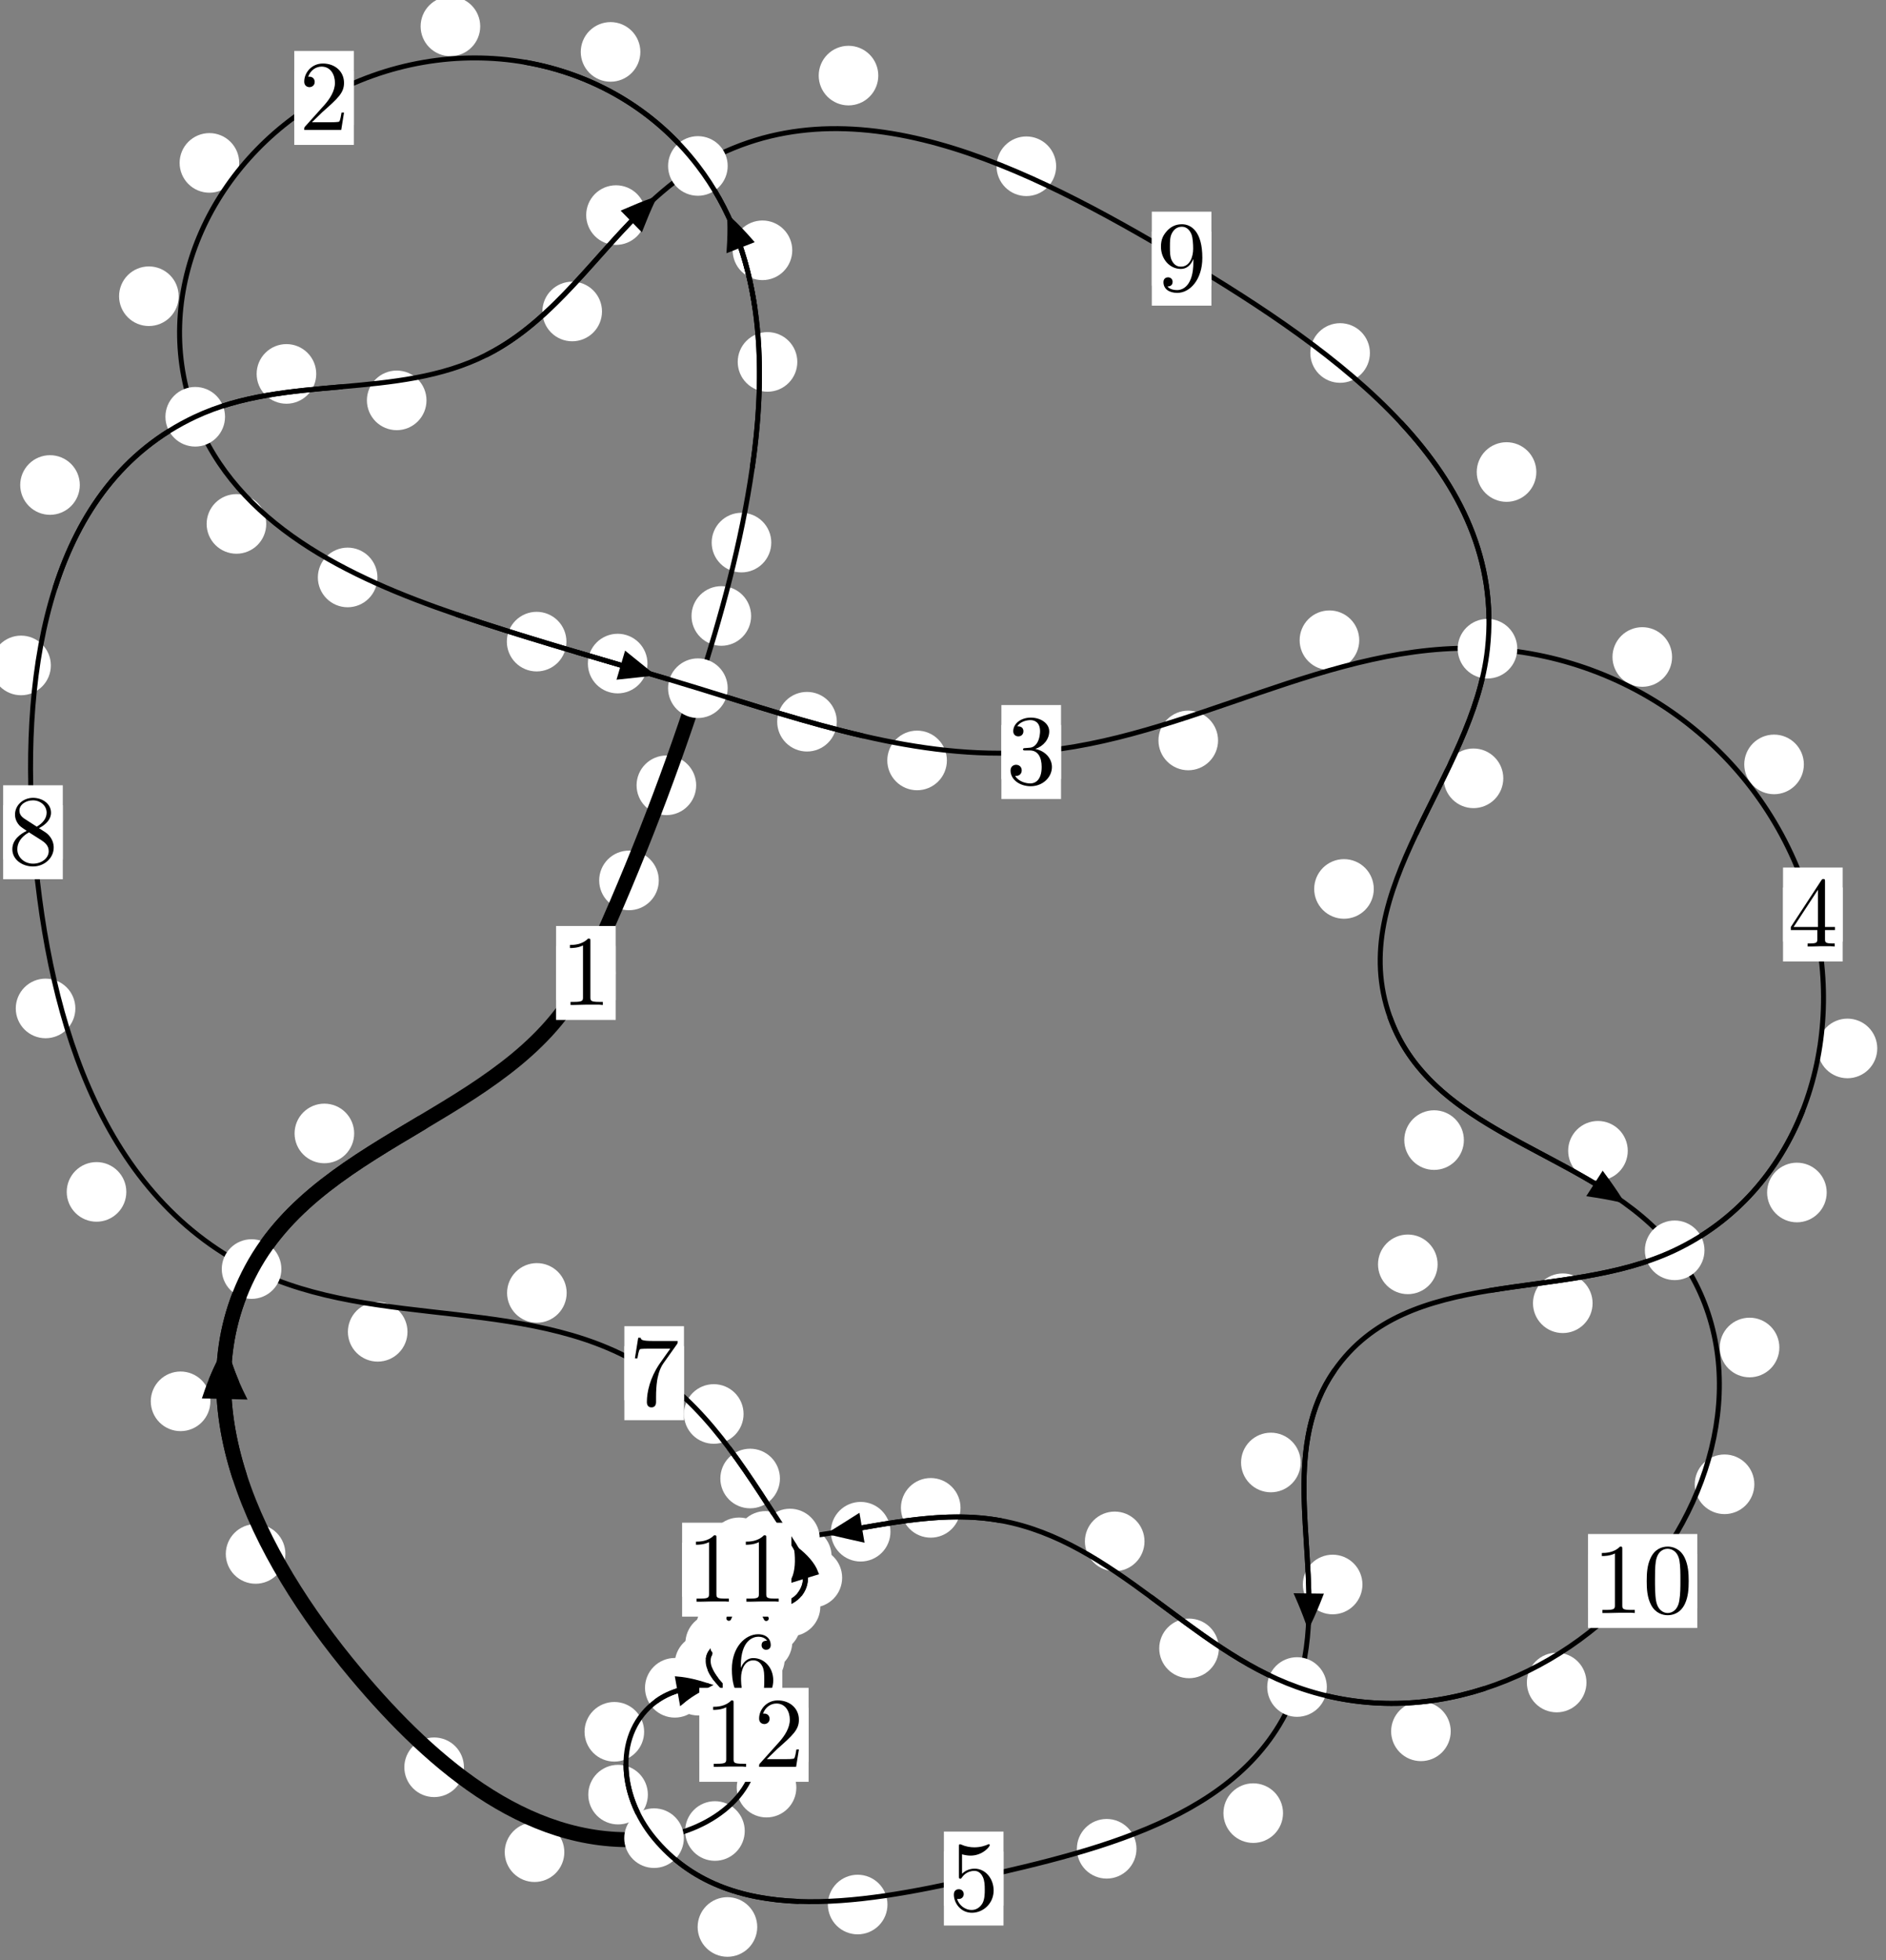<?xml version="1.0"?>
<!-- Created by MetaPost 1.999 on 2021.07.05:2355 -->
<svg version="1.1" xmlns="http://www.w3.org/2000/svg" xmlns:xlink="http://www.w3.org/1999/xlink" width="189.172" height="196.536" viewBox="0 0 189.172 196.536">
<rect x="0" y="0" width="189.172" height="196.536" fill="#808080" stroke="none"/>
<!-- Original BoundingBox: -70.877029 -127.189499 118.294540 69.346878 -->
  <defs>
    <g transform="scale(0.01,0.01)" id="GLYPHcmr10_48">
      <path style="fill-rule: evenodd;" d="M460 -320C460 -400,455 -480,420 -554C374 -650,292 -666,250 -666C190 -666,117 -640,76 -547C44 -478,39 -400,39 -320C39 -245,43 -155,84 -79C127 2,200 22,249 22C303 22,379 1,423 -94C455 -163,460 -241,460 -320M249 -0C210 -0,151 -25,133 -121C122 -181,122 -273,122 -332C122 -396,122 -462,130 -516C149 -635,224 -644,249 -644C282 -644,348 -626,367 -527C377 -471,377 -395,377 -332C377 -257,377 -189,366 -125C351 -30,294 -0,249 -0"></path>
    </g>
    <g transform="scale(0.01,0.01)" id="GLYPHcmr10_49">
      <path style="fill-rule: evenodd;" d="M294 -640C294 -664,294 -666,271 -666C209 -602,121 -602,89 -602L89 -571C109 -571,168 -571,220 -597L220 -79C220 -43,217 -31,127 -31L95 -31L95 -0L257 -0L130 -3L217 -3L257 -3L297 -3L384 -3L419 -0L419 -31L387 -31C297 -31,294 -42,294 -79"></path>
    </g>
    <g transform="scale(0.01,0.01)" id="GLYPHcmr10_50">
      <path style="fill-rule: evenodd;" d="M127 -77L233 -180C389 -318,449 -372,449 -472C449 -586,359 -666,237 -666C124 -666,50 -574,50 -485C50 -429,100 -429,103 -429C120 -429,155 -441,155 -482C155 -508,137 -534,102 -534C94 -534,92 -534,89 -533C112 -598,166 -635,224 -635C315 -635,358 -554,358 -472C358 -392,308 -313,253 -251L61 -37C50 -26,50 -24,50 -0L421 -0L449 -174L424 -174C419 -144,412 -100,402 -85C395 -77,329 -77,307 -77"></path>
    </g>
    <g transform="scale(0.01,0.01)" id="GLYPHcmr10_51">
      <path style="fill-rule: evenodd;" d="M290 -352C372 -379,430 -449,430 -528C430 -610,342 -666,246 -666C145 -666,69 -606,69 -530C69 -497,91 -478,120 -478C151 -478,171 -500,171 -529C171 -579,124 -579,109 -579C140 -628,206 -641,242 -641C283 -641,338 -619,338 -529C338 -517,336 -459,310 -415C280 -367,246 -364,221 -363C213 -362,189 -360,182 -360C174 -359,167 -358,167 -348C167 -337,174 -337,191 -337L235 -337C317 -337,354 -269,354 -171C354 -35,285 -6,241 -6C198 -6,123 -23,88 -82C123 -77,154 -99,154 -137C154 -173,127 -193,98 -193C74 -193,42 -179,42 -135C42 -44,135 22,244 22C366 22,457 -69,457 -171C457 -253,394 -331,290 -352"></path>
    </g>
    <g transform="scale(0.01,0.01)" id="GLYPHcmr10_52">
      <path style="fill-rule: evenodd;" d="M294 -165L294 -78C294 -42,292 -31,218 -31L197 -31L197 -0L332 -0L238 -3L290 -3L332 -3L374 -3L427 -3L468 -0L468 -31L447 -31C373 -31,371 -42,371 -78L371 -165L471 -165L471 -196L371 -196L371 -651C371 -671,371 -677,355 -677C346 -677,343 -677,335 -665L28 -196L28 -165M300 -196L56 -196L300 -569"></path>
    </g>
    <g transform="scale(0.01,0.01)" id="GLYPHcmr10_53">
      <path style="fill-rule: evenodd;" d="M449 -201C449 -320,367 -420,259 -420C211 -420,168 -404,132 -369L132 -564C152 -558,185 -551,217 -551C340 -551,410 -642,410 -655C410 -661,407 -666,400 -666C399 -666,397 -666,392 -663C372 -654,323 -634,256 -634C216 -634,170 -641,123 -662C115 -665,113 -665,111 -665C101 -665,101 -657,101 -641L101 -345C101 -327,101 -319,115 -319C122 -319,124 -322,128 -328C139 -344,176 -398,257 -398C309 -398,334 -352,342 -334C358 -297,360 -258,360 -208C360 -173,360 -113,336 -71C312 -32,275 -6,229 -6C156 -6,99 -59,82 -118C85 -117,88 -116,99 -116C132 -116,149 -141,149 -165C149 -189,132 -214,99 -214C85 -214,50 -207,50 -161C50 -75,119 22,231 22C347 22,449 -74,449 -201"></path>
    </g>
    <g transform="scale(0.01,0.01)" id="GLYPHcmr10_54">
      <path style="fill-rule: evenodd;" d="M132 -328L132 -352C132 -605,256 -641,307 -641C331 -641,373 -635,395 -601C380 -601,340 -601,340 -556C340 -525,364 -510,386 -510C402 -510,432 -519,432 -558C432 -618,388 -666,305 -666C177 -666,42 -537,42 -316C42 -49,158 22,251 22C362 22,457 -72,457 -204C457 -331,368 -427,257 -427C189 -427,152 -376,132 -328M251 -6C188 -6,158 -66,152 -81C134 -128,134 -208,134 -226C134 -304,166 -404,256 -404C272 -404,318 -404,349 -342C367 -305,367 -254,367 -205C367 -157,367 -107,350 -71C320 -11,274 -6,251 -6"></path>
    </g>
    <g transform="scale(0.01,0.01)" id="GLYPHcmr10_55">
      <path style="fill-rule: evenodd;" d="M476 -609C485 -621,485 -623,485 -644L242 -644C120 -644,118 -657,114 -676L89 -676L56 -470L81 -470C84 -486,93 -549,106 -561C113 -567,191 -567,204 -567L411 -567C400 -551,321 -442,299 -409C209 -274,176 -135,176 -33C176 -23,176 22,222 22C268 22,268 -23,268 -33L268 -84C268 -139,271 -194,279 -248C283 -271,297 -357,341 -419"></path>
    </g>
    <g transform="scale(0.01,0.01)" id="GLYPHcmr10_56">
      <path style="fill-rule: evenodd;" d="M163 -457C117 -487,113 -521,113 -538C113 -599,178 -641,249 -641C322 -641,386 -589,386 -517C386 -460,347 -412,287 -377M309 -362C381 -399,430 -451,430 -517C430 -609,341 -666,250 -666C150 -666,69 -592,69 -499C69 -481,71 -436,113 -389C124 -377,161 -352,186 -335C128 -306,42 -250,42 -151C42 -45,144 22,249 22C362 22,457 -61,457 -168C457 -204,446 -249,408 -291C389 -312,373 -322,309 -362M209 -320L332 -242C360 -223,407 -193,407 -132C407 -58,332 -6,250 -6C164 -6,92 -68,92 -151C92 -209,124 -273,209 -320"></path>
    </g>
    <g transform="scale(0.01,0.01)" id="GLYPHcmr10_57">
      <path style="fill-rule: evenodd;" d="M367 -318L367 -286C367 -52,263 -6,205 -6C188 -6,134 -8,107 -42C151 -42,159 -71,159 -88C159 -119,135 -134,113 -134C97 -134,67 -125,67 -86C67 -19,121 22,206 22C335 22,457 -114,457 -329C457 -598,342 -666,253 -666C198 -666,149 -648,106 -603C65 -558,42 -516,42 -441C42 -316,130 -218,242 -218C303 -218,344 -260,367 -318M243 -241C227 -241,181 -241,150 -304C132 -341,132 -391,132 -440C132 -494,132 -541,153 -578C180 -628,218 -641,253 -641C299 -641,332 -607,349 -562C361 -530,365 -467,365 -421C365 -338,331 -241,243 -241"></path>
    </g>
  </defs>
  <path d="M66.078 88.272C66.078 87.479,65.763 86.719,65.202 86.158C64.642 85.598,63.882 85.283,63.089 85.283C62.296 85.283,61.536 85.598,60.976 86.158C60.415 86.719,60.1 87.479,60.1 88.272C60.1 89.064,60.415 89.825,60.976 90.385C61.536 90.946,62.296 91.26,63.089 91.26C63.882 91.26,64.642 90.946,65.202 90.385C65.763 89.825,66.078 89.064,66.078 88.272Z" style="fill: rgb(100%,100%,100%);stroke: none;"></path>
  <path d="M61.756 97.552C61.756 96.759,61.442 95.999,60.881 95.438C60.321 94.878,59.56 94.563,58.768 94.563C57.975 94.563,57.215 94.878,56.654 95.438C56.094 95.999,55.779 96.759,55.779 97.552C55.779 98.344,56.094 99.104,56.654 99.665C57.215 100.225,57.975 100.54,58.768 100.54C59.56 100.54,60.321 100.225,60.881 99.665C61.442 99.104,61.756 98.344,61.756 97.552Z" style="fill: rgb(100%,100%,100%);stroke: none;"></path>
  <path d="M75.339 61.759C75.339 60.966,75.024 60.206,74.463 59.645C73.903 59.085,73.143 58.77,72.35 58.77C71.557 58.77,70.797 59.085,70.237 59.645C69.676 60.206,69.361 60.966,69.361 61.759C69.361 62.551,69.676 63.312,70.237 63.872C70.797 64.433,71.557 64.747,72.35 64.747C73.143 64.747,73.903 64.433,74.463 63.872C75.024 63.312,75.339 62.551,75.339 61.759Z" style="fill: rgb(100%,100%,100%);stroke: none;"></path>
  <path d="M69.829 78.737C69.829 77.944,69.514 77.184,68.953 76.624C68.393 76.063,67.633 75.748,66.84 75.748C66.047 75.748,65.287 76.063,64.727 76.624C64.166 77.184,63.851 77.944,63.851 78.737C63.851 79.53,64.166 80.29,64.727 80.85C65.287 81.411,66.047 81.726,66.84 81.726C67.633 81.726,68.393 81.411,68.953 80.85C69.514 80.29,69.829 79.53,69.829 78.737Z" style="fill: rgb(100%,100%,100%);stroke: none;"></path>
  <path d="M79.973 36.286C79.973 35.493,79.658 34.733,79.098 34.173C78.537 33.612,77.777 33.297,76.984 33.297C76.192 33.297,75.432 33.612,74.871 34.173C74.311 34.733,73.996 35.493,73.996 36.286C73.996 37.079,74.311 37.839,74.871 38.399C75.432 38.96,76.192 39.275,76.984 39.275C77.777 39.275,78.537 38.96,79.098 38.399C79.658 37.839,79.973 37.079,79.973 36.286Z" style="fill: rgb(100%,100%,100%);stroke: none;"></path>
  <path d="M77.362 54.401C77.362 53.608,77.047 52.848,76.486 52.288C75.926 51.727,75.166 51.412,74.373 51.412C73.58 51.412,72.82 51.727,72.26 52.288C71.699 52.848,71.384 53.608,71.384 54.401C71.384 55.194,71.699 55.954,72.26 56.514C72.82 57.075,73.58 57.39,74.373 57.39C75.166 57.39,75.926 57.075,76.486 56.514C77.047 55.954,77.362 55.194,77.362 54.401Z" style="fill: rgb(100%,100%,100%);stroke: none;"></path>
  <path d="M64.23 5.205C64.23 4.412,63.915 3.652,63.355 3.091C62.794 2.531,62.034 2.216,61.242 2.216C60.449 2.216,59.689 2.531,59.128 3.091C58.568 3.652,58.253 4.412,58.253 5.205C58.253 5.997,58.568 6.757,59.128 7.318C59.689 7.878,60.449 8.193,61.242 8.193C62.034 8.193,62.794 7.878,63.355 7.318C63.915 6.757,64.23 5.997,64.23 5.205Z" style="fill: rgb(100%,100%,100%);stroke: none;"></path>
  <path d="M79.466 25.096C79.466 24.304,79.151 23.543,78.591 22.983C78.03 22.422,77.27 22.107,76.478 22.107C75.685 22.107,74.925 22.422,74.364 22.983C73.804 23.543,73.489 24.304,73.489 25.096C73.489 25.889,73.804 26.649,74.364 27.21C74.925 27.77,75.685 28.085,76.478 28.085C77.27 28.085,78.03 27.77,78.591 27.21C79.151 26.649,79.466 25.889,79.466 25.096Z" style="fill: rgb(100%,100%,100%);stroke: none;"></path>
  <path d="M23.993 16.333C23.993 15.54,23.678 14.78,23.118 14.22C22.557 13.659,21.797 13.344,21.004 13.344C20.212 13.344,19.451 13.659,18.891 14.22C18.331 14.78,18.016 15.54,18.016 16.333C18.016 17.126,18.331 17.886,18.891 18.446C19.451 19.007,20.212 19.322,21.004 19.322C21.797 19.322,22.557 19.007,23.118 18.446C23.678 17.886,23.993 17.126,23.993 16.333Z" style="fill: rgb(100%,100%,100%);stroke: none;"></path>
  <path d="M48.167 2.642C48.167 1.849,47.852 1.089,47.292 0.529C46.731 -0.032,45.971 -0.347,45.179 -0.347C44.386 -0.347,43.626 -0.032,43.065 0.529C42.505 1.089,42.19 1.849,42.19 2.642C42.19 3.435,42.505 4.195,43.065 4.755C43.626 5.316,44.386 5.631,45.179 5.631C45.971 5.631,46.731 5.316,47.292 4.755C47.852 4.195,48.167 3.435,48.167 2.642Z" style="fill: rgb(100%,100%,100%);stroke: none;"></path>
  <path d="M26.704 52.53C26.704 51.737,26.389 50.977,25.829 50.416C25.268 49.856,24.508 49.541,23.716 49.541C22.923 49.541,22.163 49.856,21.602 50.416C21.042 50.977,20.727 51.737,20.727 52.53C20.727 53.322,21.042 54.082,21.602 54.643C22.163 55.203,22.923 55.518,23.716 55.518C24.508 55.518,25.268 55.203,25.829 54.643C26.389 54.082,26.704 53.322,26.704 52.53Z" style="fill: rgb(100%,100%,100%);stroke: none;"></path>
  <path d="M17.921 29.7C17.921 28.908,17.606 28.147,17.046 27.587C16.485 27.027,15.725 26.712,14.932 26.712C14.14 26.712,13.38 27.027,12.819 27.587C12.259 28.147,11.944 28.908,11.944 29.7C11.944 30.493,12.259 31.253,12.819 31.814C13.38 32.374,14.14 32.689,14.932 32.689C15.725 32.689,16.485 32.374,17.046 31.814C17.606 31.253,17.921 30.493,17.921 29.7Z" style="fill: rgb(100%,100%,100%);stroke: none;"></path>
  <path d="M56.815 64.33C56.815 63.538,56.5 62.778,55.939 62.217C55.379 61.657,54.619 61.342,53.826 61.342C53.033 61.342,52.273 61.657,51.713 62.217C51.152 62.778,50.837 63.538,50.837 64.33C50.837 65.123,51.152 65.883,51.713 66.444C52.273 67.004,53.033 67.319,53.826 67.319C54.619 67.319,55.379 67.004,55.939 66.444C56.5 65.883,56.815 65.123,56.815 64.33Z" style="fill: rgb(100%,100%,100%);stroke: none;"></path>
  <path d="M37.859 57.895C37.859 57.102,37.544 56.342,36.984 55.782C36.423 55.221,35.663 54.906,34.87 54.906C34.078 54.906,33.318 55.221,32.757 55.782C32.197 56.342,31.882 57.102,31.882 57.895C31.882 58.688,32.197 59.448,32.757 60.008C33.318 60.569,34.078 60.884,34.87 60.884C35.663 60.884,36.423 60.569,36.984 60.008C37.544 59.448,37.859 58.688,37.859 57.895Z" style="fill: rgb(100%,100%,100%);stroke: none;"></path>
  <path d="M83.933 72.359C83.933 71.567,83.618 70.806,83.057 70.246C82.497 69.686,81.737 69.371,80.944 69.371C80.151 69.371,79.391 69.686,78.831 70.246C78.27 70.806,77.955 71.567,77.955 72.359C77.955 73.152,78.27 73.912,78.831 74.473C79.391 75.033,80.151 75.348,80.944 75.348C81.737 75.348,82.497 75.033,83.057 74.473C83.618 73.912,83.933 73.152,83.933 72.359Z" style="fill: rgb(100%,100%,100%);stroke: none;"></path>
  <path d="M64.943 66.53C64.943 65.738,64.629 64.978,64.068 64.417C63.508 63.857,62.747 63.542,61.955 63.542C61.162 63.542,60.402 63.857,59.841 64.417C59.281 64.978,58.966 65.738,58.966 66.53C58.966 67.323,59.281 68.083,59.841 68.644C60.402 69.204,61.162 69.519,61.955 69.519C62.747 69.519,63.508 69.204,64.068 68.644C64.629 68.083,64.943 67.323,64.943 66.53Z" style="fill: rgb(100%,100%,100%);stroke: none;"></path>
  <path d="M122.175 74.239C122.175 73.446,121.86 72.686,121.299 72.125C120.739 71.565,119.979 71.25,119.186 71.25C118.393 71.25,117.633 71.565,117.073 72.125C116.512 72.686,116.197 73.446,116.197 74.239C116.197 75.031,116.512 75.792,117.073 76.352C117.633 76.913,118.393 77.227,119.186 77.227C119.979 77.227,120.739 76.913,121.299 76.352C121.86 75.792,122.175 75.031,122.175 74.239Z" style="fill: rgb(100%,100%,100%);stroke: none;"></path>
  <path d="M94.977 76.242C94.977 75.449,94.662 74.689,94.101 74.129C93.541 73.568,92.781 73.253,91.988 73.253C91.195 73.253,90.435 73.568,89.875 74.129C89.314 74.689,88.999 75.449,88.999 76.242C88.999 77.035,89.314 77.795,89.875 78.355C90.435 78.916,91.195 79.231,91.988 79.231C92.781 79.231,93.541 78.916,94.101 78.355C94.662 77.795,94.977 77.035,94.977 76.242Z" style="fill: rgb(100%,100%,100%);stroke: none;"></path>
  <path d="M167.715 65.871C167.715 65.078,167.4 64.318,166.84 63.757C166.279 63.197,165.519 62.882,164.726 62.882C163.934 62.882,163.174 63.197,162.613 63.757C162.053 64.318,161.738 65.078,161.738 65.871C161.738 66.663,162.053 67.423,162.613 67.984C163.174 68.544,163.934 68.859,164.726 68.859C165.519 68.859,166.279 68.544,166.84 67.984C167.4 67.423,167.715 66.663,167.715 65.871Z" style="fill: rgb(100%,100%,100%);stroke: none;"></path>
  <path d="M136.336 64.192C136.336 63.399,136.021 62.639,135.46 62.078C134.9 61.518,134.14 61.203,133.347 61.203C132.554 61.203,131.794 61.518,131.234 62.078C130.673 62.639,130.358 63.399,130.358 64.192C130.358 64.984,130.673 65.744,131.234 66.305C131.794 66.865,132.554 67.18,133.347 67.18C134.14 67.18,134.9 66.865,135.46 66.305C136.021 65.744,136.336 64.984,136.336 64.192Z" style="fill: rgb(100%,100%,100%);stroke: none;"></path>
  <path d="M188.295 105.117C188.295 104.325,187.98 103.565,187.419 103.004C186.859 102.444,186.098 102.129,185.306 102.129C184.513 102.129,183.753 102.444,183.192 103.004C182.632 103.565,182.317 104.325,182.317 105.117C182.317 105.91,182.632 106.67,183.192 107.231C183.753 107.791,184.513 108.106,185.306 108.106C186.098 108.106,186.859 107.791,187.419 107.231C187.98 106.67,188.295 105.91,188.295 105.117Z" style="fill: rgb(100%,100%,100%);stroke: none;"></path>
  <path d="M180.933 76.641C180.933 75.848,180.618 75.088,180.057 74.527C179.497 73.967,178.737 73.652,177.944 73.652C177.151 73.652,176.391 73.967,175.831 74.527C175.27 75.088,174.955 75.848,174.955 76.641C174.955 77.433,175.27 78.194,175.831 78.754C176.391 79.314,177.151 79.629,177.944 79.629C178.737 79.629,179.497 79.314,180.057 78.754C180.618 78.194,180.933 77.433,180.933 76.641Z" style="fill: rgb(100%,100%,100%);stroke: none;"></path>
  <path d="M159.742 130.665C159.742 129.873,159.427 129.112,158.866 128.552C158.306 127.991,157.546 127.677,156.753 127.677C155.96 127.677,155.2 127.991,154.64 128.552C154.079 129.112,153.764 129.873,153.764 130.665C153.764 131.458,154.079 132.218,154.64 132.779C155.2 133.339,155.96 133.654,156.753 133.654C157.546 133.654,158.306 133.339,158.866 132.779C159.427 132.218,159.742 131.458,159.742 130.665Z" style="fill: rgb(100%,100%,100%);stroke: none;"></path>
  <path d="M183.224 119.561C183.224 118.768,182.909 118.008,182.349 117.448C181.788 116.887,181.028 116.572,180.235 116.572C179.443 116.572,178.683 116.887,178.122 117.448C177.562 118.008,177.247 118.768,177.247 119.561C177.247 120.354,177.562 121.114,178.122 121.674C178.683 122.235,179.443 122.55,180.235 122.55C181.028 122.55,181.788 122.235,182.349 121.674C182.909 121.114,183.224 120.354,183.224 119.561Z" style="fill: rgb(100%,100%,100%);stroke: none;"></path>
  <path d="M130.461 146.63C130.461 145.838,130.146 145.077,129.585 144.517C129.025 143.956,128.264 143.642,127.472 143.642C126.679 143.642,125.919 143.956,125.358 144.517C124.798 145.077,124.483 145.838,124.483 146.63C124.483 147.423,124.798 148.183,125.358 148.744C125.919 149.304,126.679 149.619,127.472 149.619C128.264 149.619,129.025 149.304,129.585 148.744C130.146 148.183,130.461 147.423,130.461 146.63Z" style="fill: rgb(100%,100%,100%);stroke: none;"></path>
  <path d="M144.197 126.765C144.197 125.972,143.882 125.212,143.321 124.652C142.761 124.091,142.001 123.776,141.208 123.776C140.415 123.776,139.655 124.091,139.095 124.652C138.534 125.212,138.219 125.972,138.219 126.765C138.219 127.558,138.534 128.318,139.095 128.878C139.655 129.439,140.415 129.754,141.208 129.754C142.001 129.754,142.761 129.439,143.321 128.878C143.882 128.318,144.197 127.558,144.197 126.765Z" style="fill: rgb(100%,100%,100%);stroke: none;"></path>
  <path d="M128.692 181.787C128.692 180.994,128.377 180.234,127.816 179.673C127.256 179.113,126.495 178.798,125.703 178.798C124.91 178.798,124.15 179.113,123.589 179.673C123.029 180.234,122.714 180.994,122.714 181.787C122.714 182.579,123.029 183.339,123.589 183.9C124.15 184.46,124.91 184.775,125.703 184.775C126.495 184.775,127.256 184.46,127.816 183.9C128.377 183.339,128.692 182.579,128.692 181.787Z" style="fill: rgb(100%,100%,100%);stroke: none;"></path>
  <path d="M136.657 158.865C136.657 158.072,136.342 157.312,135.782 156.752C135.221 156.191,134.461 155.876,133.669 155.876C132.876 155.876,132.116 156.191,131.555 156.752C130.995 157.312,130.68 158.072,130.68 158.865C130.68 159.658,130.995 160.418,131.555 160.978C132.116 161.539,132.876 161.854,133.669 161.854C134.461 161.854,135.221 161.539,135.782 160.978C136.342 160.418,136.657 159.658,136.657 158.865Z" style="fill: rgb(100%,100%,100%);stroke: none;"></path>
  <path d="M89.016 190.951C89.016 190.159,88.701 189.399,88.141 188.838C87.58 188.278,86.82 187.963,86.027 187.963C85.235 187.963,84.475 188.278,83.914 188.838C83.354 189.399,83.039 190.159,83.039 190.951C83.039 191.744,83.354 192.504,83.914 193.065C84.475 193.625,85.235 193.94,86.027 193.94C86.82 193.94,87.58 193.625,88.141 193.065C88.701 192.504,89.016 191.744,89.016 190.951Z" style="fill: rgb(100%,100%,100%);stroke: none;"></path>
  <path d="M113.992 185.36C113.992 184.568,113.677 183.808,113.116 183.247C112.556 182.687,111.796 182.372,111.003 182.372C110.21 182.372,109.45 182.687,108.889 183.247C108.329 183.808,108.014 184.568,108.014 185.36C108.014 186.153,108.329 186.913,108.889 187.474C109.45 188.034,110.21 188.349,111.003 188.349C111.796 188.349,112.556 188.034,113.116 187.474C113.677 186.913,113.992 186.153,113.992 185.36Z" style="fill: rgb(100%,100%,100%);stroke: none;"></path>
  <path d="M64.983 179.93C64.983 179.138,64.668 178.378,64.108 177.817C63.547 177.257,62.787 176.942,61.994 176.942C61.202 176.942,60.441 177.257,59.881 177.817C59.321 178.378,59.006 179.138,59.006 179.93C59.006 180.723,59.321 181.483,59.881 182.044C60.441 182.604,61.202 182.919,61.994 182.919C62.787 182.919,63.547 182.604,64.108 182.044C64.668 181.483,64.983 180.723,64.983 179.93Z" style="fill: rgb(100%,100%,100%);stroke: none;"></path>
  <path d="M75.953 193.201C75.953 192.408,75.638 191.648,75.078 191.087C74.517 190.527,73.757 190.212,72.965 190.212C72.172 190.212,71.412 190.527,70.851 191.087C70.291 191.648,69.976 192.408,69.976 193.201C69.976 193.993,70.291 194.754,70.851 195.314C71.412 195.875,72.172 196.189,72.965 196.189C73.757 196.189,74.517 195.875,75.078 195.314C75.638 194.754,75.953 193.993,75.953 193.201Z" style="fill: rgb(100%,100%,100%);stroke: none;"></path>
  <path d="M70.674 169.22C70.674 168.428,70.359 167.667,69.799 167.107C69.238 166.546,68.478 166.231,67.685 166.231C66.893 166.231,66.133 166.546,65.572 167.107C65.012 167.667,64.697 168.428,64.697 169.22C64.697 170.013,65.012 170.773,65.572 171.334C66.133 171.894,66.893 172.209,67.685 172.209C68.478 172.209,69.238 171.894,69.799 171.334C70.359 170.773,70.674 170.013,70.674 169.22Z" style="fill: rgb(100%,100%,100%);stroke: none;"></path>
  <path d="M64.609 173.631C64.609 172.839,64.294 172.079,63.734 171.518C63.174 170.958,62.413 170.643,61.621 170.643C60.828 170.643,60.068 170.958,59.507 171.518C58.947 172.079,58.632 172.839,58.632 173.631C58.632 174.424,58.947 175.184,59.507 175.745C60.068 176.305,60.828 176.62,61.621 176.62C62.413 176.62,63.174 176.305,63.734 175.745C64.294 175.184,64.609 174.424,64.609 173.631Z" style="fill: rgb(100%,100%,100%);stroke: none;"></path>
  <path d="M76.651 168.85C76.651 168.057,76.336 167.297,75.775 166.736C75.215 166.176,74.455 165.861,73.662 165.861C72.869 165.861,72.109 166.176,71.549 166.736C70.988 167.297,70.673 168.057,70.673 168.85C70.673 169.642,70.988 170.403,71.549 170.963C72.109 171.524,72.869 171.839,73.662 171.839C74.455 171.839,75.215 171.524,75.775 170.963C76.336 170.403,76.651 169.642,76.651 168.85Z" style="fill: rgb(100%,100%,100%);stroke: none;"></path>
  <path d="M73.008 169.005C73.008 168.212,72.694 167.452,72.133 166.892C71.573 166.331,70.812 166.016,70.02 166.016C69.227 166.016,68.467 166.331,67.906 166.892C67.346 167.452,67.031 168.212,67.031 169.005C67.031 169.798,67.346 170.558,67.906 171.118C68.467 171.679,69.227 171.994,70.02 171.994C70.812 171.994,71.573 171.679,72.133 171.118C72.694 170.558,73.008 169.798,73.008 169.005Z" style="fill: rgb(100%,100%,100%);stroke: none;"></path>
  <path d="M78.712 166.302C78.712 165.51,78.397 164.749,77.836 164.189C77.276 163.629,76.516 163.314,75.723 163.314C74.93 163.314,74.17 163.629,73.61 164.189C73.049 164.749,72.734 165.51,72.734 166.302C72.734 167.095,73.049 167.855,73.61 168.416C74.17 168.976,74.93 169.291,75.723 169.291C76.516 169.291,77.276 168.976,77.836 168.416C78.397 167.855,78.712 167.095,78.712 166.302Z" style="fill: rgb(100%,100%,100%);stroke: none;"></path>
  <path d="M78.161 168.561C78.161 167.768,77.846 167.008,77.286 166.448C76.725 165.887,75.965 165.572,75.172 165.572C74.38 165.572,73.619 165.887,73.059 166.448C72.499 167.008,72.184 167.768,72.184 168.561C72.184 169.354,72.499 170.114,73.059 170.674C73.619 171.235,74.38 171.55,75.172 171.55C75.965 171.55,76.725 171.235,77.286 170.674C77.846 170.114,78.161 169.354,78.161 168.561Z" style="fill: rgb(100%,100%,100%);stroke: none;"></path>
  <path d="M76.483 164.015C76.483 163.222,76.168 162.462,75.607 161.901C75.047 161.341,74.287 161.026,73.494 161.026C72.701 161.026,71.941 161.341,71.381 161.901C70.82 162.462,70.505 163.222,70.505 164.015C70.505 164.807,70.82 165.567,71.381 166.128C71.941 166.688,72.701 167.003,73.494 167.003C74.287 167.003,75.047 166.688,75.607 166.128C76.168 165.567,76.483 164.807,76.483 164.015Z" style="fill: rgb(100%,100%,100%);stroke: none;"></path>
  <path d="M77.941 165.442C77.941 164.649,77.626 163.889,77.065 163.329C76.505 162.768,75.744 162.453,74.952 162.453C74.159 162.453,73.399 162.768,72.838 163.329C72.278 163.889,71.963 164.649,71.963 165.442C71.963 166.235,72.278 166.995,72.838 167.555C73.399 168.116,74.159 168.431,74.952 168.431C75.744 168.431,76.505 168.116,77.065 167.555C77.626 166.995,77.941 166.235,77.941 165.442Z" style="fill: rgb(100%,100%,100%);stroke: none;"></path>
  <path d="M76.436 161.189C76.436 160.396,76.121 159.636,75.561 159.076C75 158.515,74.24 158.2,73.448 158.2C72.655 158.2,71.895 158.515,71.334 159.076C70.774 159.636,70.459 160.396,70.459 161.189C70.459 161.982,70.774 162.742,71.334 163.302C71.895 163.863,72.655 164.178,73.448 164.178C74.24 164.178,75 163.863,75.561 163.302C76.121 162.742,76.436 161.982,76.436 161.189Z" style="fill: rgb(100%,100%,100%);stroke: none;"></path>
  <path d="M75.801 163.168C75.801 162.376,75.486 161.615,74.925 161.055C74.365 160.495,73.605 160.18,72.812 160.18C72.019 160.18,71.259 160.495,70.699 161.055C70.138 161.615,69.823 162.376,69.823 163.168C69.823 163.961,70.138 164.721,70.699 165.282C71.259 165.842,72.019 166.157,72.812 166.157C73.605 166.157,74.365 165.842,74.925 165.282C75.486 164.721,75.801 163.961,75.801 163.168Z" style="fill: rgb(100%,100%,100%);stroke: none;"></path>
  <path d="M80.528 161.054C80.528 160.261,80.213 159.501,79.652 158.941C79.092 158.38,78.332 158.065,77.539 158.065C76.746 158.065,75.986 158.38,75.426 158.941C74.865 159.501,74.55 160.261,74.55 161.054C74.55 161.847,74.865 162.607,75.426 163.167C75.986 163.728,76.746 164.043,77.539 164.043C78.332 164.043,79.092 163.728,79.652 163.167C80.213 162.607,80.528 161.847,80.528 161.054Z" style="fill: rgb(100%,100%,100%);stroke: none;"></path>
  <path d="M77.736 160.98C77.736 160.187,77.421 159.427,76.86 158.867C76.3 158.306,75.54 157.991,74.747 157.991C73.954 157.991,73.194 158.306,72.634 158.867C72.073 159.427,71.758 160.187,71.758 160.98C71.758 161.773,72.073 162.533,72.634 163.093C73.194 163.654,73.954 163.969,74.747 163.969C75.54 163.969,76.3 163.654,76.86 163.093C77.421 162.533,77.736 161.773,77.736 160.98Z" style="fill: rgb(100%,100%,100%);stroke: none;"></path>
  <path d="M84.47 158.184C84.47 157.392,84.155 156.631,83.594 156.071C83.034 155.51,82.273 155.196,81.481 155.196C80.688 155.196,79.928 155.51,79.367 156.071C78.807 156.631,78.492 157.392,78.492 158.184C78.492 158.977,78.807 159.737,79.367 160.298C79.928 160.858,80.688 161.173,81.481 161.173C82.273 161.173,83.034 160.858,83.594 160.298C84.155 159.737,84.47 158.977,84.47 158.184Z" style="fill: rgb(100%,100%,100%);stroke: none;"></path>
  <path d="M82.282 161.063C82.282 160.27,81.967 159.51,81.407 158.949C80.846 158.389,80.086 158.074,79.293 158.074C78.501 158.074,77.741 158.389,77.18 158.949C76.62 159.51,76.305 160.27,76.305 161.063C76.305 161.855,76.62 162.616,77.18 163.176C77.741 163.737,78.501 164.052,79.293 164.052C80.086 164.052,80.846 163.737,81.407 163.176C81.967 162.616,82.282 161.855,82.282 161.063Z" style="fill: rgb(100%,100%,100%);stroke: none;"></path>
  <path d="M78.23 148.238C78.23 147.445,77.915 146.685,77.355 146.124C76.794 145.564,76.034 145.249,75.242 145.249C74.449 145.249,73.689 145.564,73.128 146.124C72.568 146.685,72.253 147.445,72.253 148.238C72.253 149.03,72.568 149.79,73.128 150.351C73.689 150.911,74.449 151.226,75.242 151.226C76.034 151.226,76.794 150.911,77.355 150.351C77.915 149.79,78.23 149.03,78.23 148.238Z" style="fill: rgb(100%,100%,100%);stroke: none;"></path>
  <path d="M83.411 156.046C83.411 155.254,83.096 154.493,82.535 153.933C81.975 153.373,81.215 153.058,80.422 153.058C79.629 153.058,78.869 153.373,78.309 153.933C77.748 154.493,77.433 155.254,77.433 156.046C77.433 156.839,77.748 157.599,78.309 158.16C78.869 158.72,79.629 159.035,80.422 159.035C81.215 159.035,81.975 158.72,82.535 158.16C83.096 157.599,83.411 156.839,83.411 156.046Z" style="fill: rgb(100%,100%,100%);stroke: none;"></path>
  <path d="M56.838 129.629C56.838 128.837,56.523 128.077,55.963 127.516C55.402 126.956,54.642 126.641,53.85 126.641C53.057 126.641,52.297 126.956,51.736 127.516C51.176 128.077,50.861 128.837,50.861 129.629C50.861 130.422,51.176 131.182,51.736 131.743C52.297 132.303,53.057 132.618,53.85 132.618C54.642 132.618,55.402 132.303,55.963 131.743C56.523 131.182,56.838 130.422,56.838 129.629Z" style="fill: rgb(100%,100%,100%);stroke: none;"></path>
  <path d="M74.582 141.768C74.582 140.975,74.267 140.215,73.707 139.654C73.146 139.094,72.386 138.779,71.594 138.779C70.801 138.779,70.041 139.094,69.48 139.654C68.92 140.215,68.605 140.975,68.605 141.768C68.605 142.56,68.92 143.32,69.48 143.881C70.041 144.441,70.801 144.756,71.594 144.756C72.386 144.756,73.146 144.441,73.707 143.881C74.267 143.32,74.582 142.56,74.582 141.768Z" style="fill: rgb(100%,100%,100%);stroke: none;"></path>
  <path d="M12.671 119.501C12.671 118.708,12.356 117.948,11.795 117.388C11.235 116.827,10.475 116.512,9.682 116.512C8.889 116.512,8.129 116.827,7.569 117.388C7.008 117.948,6.693 118.708,6.693 119.501C6.693 120.294,7.008 121.054,7.569 121.614C8.129 122.175,8.889 122.49,9.682 122.49C10.475 122.49,11.235 122.175,11.795 121.614C12.356 121.054,12.671 120.294,12.671 119.501Z" style="fill: rgb(100%,100%,100%);stroke: none;"></path>
  <path d="M40.872 133.529C40.872 132.736,40.557 131.976,39.997 131.416C39.436 130.855,38.676 130.54,37.883 130.54C37.091 130.54,36.331 130.855,35.77 131.416C35.21 131.976,34.895 132.736,34.895 133.529C34.895 134.322,35.21 135.082,35.77 135.642C36.331 136.203,37.091 136.518,37.883 136.518C38.676 136.518,39.436 136.203,39.997 135.642C40.557 135.082,40.872 134.322,40.872 133.529Z" style="fill: rgb(100%,100%,100%);stroke: none;"></path>
  <path d="M5.1 66.717C5.1 65.925,4.786 65.164,4.225 64.604C3.665 64.043,2.904 63.728,2.112 63.728C1.319 63.728,0.559 64.043,-0.002 64.604C-0.562 65.164,-0.877 65.925,-0.877 66.717C-0.877 67.51,-0.562 68.27,-0.002 68.831C0.559 69.391,1.319 69.706,2.112 69.706C2.904 69.706,3.665 69.391,4.225 68.831C4.786 68.27,5.1 67.51,5.1 66.717Z" style="fill: rgb(100%,100%,100%);stroke: none;"></path>
  <path d="M7.559 101.106C7.559 100.314,7.244 99.554,6.684 98.993C6.123 98.433,5.363 98.118,4.57 98.118C3.778 98.118,3.017 98.433,2.457 98.993C1.897 99.554,1.582 100.314,1.582 101.106C1.582 101.899,1.897 102.659,2.457 103.22C3.017 103.78,3.778 104.095,4.57 104.095C5.363 104.095,6.123 103.78,6.684 103.22C7.244 102.659,7.559 101.899,7.559 101.106Z" style="fill: rgb(100%,100%,100%);stroke: none;"></path>
  <path d="M31.72 37.489C31.72 36.696,31.405 35.936,30.844 35.376C30.284 34.815,29.524 34.5,28.731 34.5C27.938 34.5,27.178 34.815,26.618 35.376C26.057 35.936,25.742 36.696,25.742 37.489C25.742 38.282,26.057 39.042,26.618 39.602C27.178 40.163,27.938 40.478,28.731 40.478C29.524 40.478,30.284 40.163,30.844 39.602C31.405 39.042,31.72 38.282,31.72 37.489Z" style="fill: rgb(100%,100%,100%);stroke: none;"></path>
  <path d="M8.005 48.627C8.005 47.834,7.69 47.074,7.13 46.514C6.569 45.953,5.809 45.638,5.016 45.638C4.224 45.638,3.464 45.953,2.903 46.514C2.343 47.074,2.028 47.834,2.028 48.627C2.028 49.42,2.343 50.18,2.903 50.74C3.464 51.301,4.224 51.616,5.016 51.616C5.809 51.616,6.569 51.301,7.13 50.74C7.69 50.18,8.005 49.42,8.005 48.627Z" style="fill: rgb(100%,100%,100%);stroke: none;"></path>
  <path d="M60.382 31.229C60.382 30.437,60.067 29.676,59.507 29.116C58.946 28.555,58.186 28.24,57.393 28.24C56.601 28.24,55.84 28.555,55.28 29.116C54.719 29.676,54.405 30.437,54.405 31.229C54.405 32.022,54.719 32.782,55.28 33.343C55.84 33.903,56.601 34.218,57.393 34.218C58.186 34.218,58.946 33.903,59.507 33.343C60.067 32.782,60.382 32.022,60.382 31.229Z" style="fill: rgb(100%,100%,100%);stroke: none;"></path>
  <path d="M42.779 40.141C42.779 39.349,42.464 38.588,41.904 38.028C41.343 37.467,40.583 37.153,39.791 37.153C38.998 37.153,38.238 37.467,37.677 38.028C37.117 38.588,36.802 39.349,36.802 40.141C36.802 40.934,37.117 41.694,37.677 42.255C38.238 42.815,38.998 43.13,39.791 43.13C40.583 43.13,41.343 42.815,41.904 42.255C42.464 41.694,42.779 40.934,42.779 40.141Z" style="fill: rgb(100%,100%,100%);stroke: none;"></path>
  <path d="M88.096 7.579C88.096 6.787,87.781 6.026,87.221 5.466C86.66 4.905,85.9 4.591,85.108 4.591C84.315 4.591,83.555 4.905,82.994 5.466C82.434 6.026,82.119 6.787,82.119 7.579C82.119 8.372,82.434 9.132,82.994 9.693C83.555 10.253,84.315 10.568,85.108 10.568C85.9 10.568,86.66 10.253,87.221 9.693C87.781 9.132,88.096 8.372,88.096 7.579Z" style="fill: rgb(100%,100%,100%);stroke: none;"></path>
  <path d="M64.775 21.565C64.775 20.772,64.46 20.012,63.9 19.451C63.34 18.891,62.579 18.576,61.787 18.576C60.994 18.576,60.234 18.891,59.673 19.451C59.113 20.012,58.798 20.772,58.798 21.565C58.798 22.357,59.113 23.118,59.673 23.678C60.234 24.239,60.994 24.554,61.787 24.554C62.579 24.554,63.34 24.239,63.9 23.678C64.46 23.118,64.775 22.357,64.775 21.565Z" style="fill: rgb(100%,100%,100%);stroke: none;"></path>
  <path d="M137.407 35.392C137.407 34.599,137.092 33.839,136.531 33.278C135.971 32.718,135.211 32.403,134.418 32.403C133.625 32.403,132.865 32.718,132.305 33.278C131.744 33.839,131.429 34.599,131.429 35.392C131.429 36.184,131.744 36.945,132.305 37.505C132.865 38.066,133.625 38.38,134.418 38.38C135.211 38.38,135.971 38.066,136.531 37.505C137.092 36.945,137.407 36.184,137.407 35.392Z" style="fill: rgb(100%,100%,100%);stroke: none;"></path>
  <path d="M105.935 16.67C105.935 15.877,105.62 15.117,105.06 14.557C104.499 13.996,103.739 13.681,102.947 13.681C102.154 13.681,101.394 13.996,100.833 14.557C100.273 15.117,99.958 15.877,99.958 16.67C99.958 17.463,100.273 18.223,100.833 18.783C101.394 19.344,102.154 19.659,102.947 19.659C103.739 19.659,104.499 19.344,105.06 18.783C105.62 18.223,105.935 17.463,105.935 16.67Z" style="fill: rgb(100%,100%,100%);stroke: none;"></path>
  <path d="M150.785 78.035C150.785 77.242,150.47 76.482,149.91 75.922C149.349 75.361,148.589 75.046,147.796 75.046C147.004 75.046,146.244 75.361,145.683 75.922C145.123 76.482,144.808 77.242,144.808 78.035C144.808 78.828,145.123 79.588,145.683 80.148C146.244 80.709,147.004 81.024,147.796 81.024C148.589 81.024,149.349 80.709,149.91 80.148C150.47 79.588,150.785 78.828,150.785 78.035Z" style="fill: rgb(100%,100%,100%);stroke: none;"></path>
  <path d="M154.099 47.325C154.099 46.533,153.784 45.773,153.224 45.212C152.663 44.652,151.903 44.337,151.11 44.337C150.318 44.337,149.558 44.652,148.997 45.212C148.437 45.773,148.122 46.533,148.122 47.325C148.122 48.118,148.437 48.878,148.997 49.439C149.558 49.999,150.318 50.314,151.11 50.314C151.903 50.314,152.663 49.999,153.224 49.439C153.784 48.878,154.099 48.118,154.099 47.325Z" style="fill: rgb(100%,100%,100%);stroke: none;"></path>
  <path d="M146.832 114.307C146.832 113.514,146.517 112.754,145.957 112.194C145.396 111.633,144.636 111.318,143.843 111.318C143.051 111.318,142.291 111.633,141.73 112.194C141.17 112.754,140.855 113.514,140.855 114.307C140.855 115.1,141.17 115.86,141.73 116.42C142.291 116.981,143.051 117.296,143.843 117.296C144.636 117.296,145.396 116.981,145.957 116.42C146.517 115.86,146.832 115.1,146.832 114.307Z" style="fill: rgb(100%,100%,100%);stroke: none;"></path>
  <path d="M137.795 89.127C137.795 88.334,137.481 87.574,136.92 87.013C136.36 86.453,135.599 86.138,134.807 86.138C134.014 86.138,133.254 86.453,132.693 87.013C132.133 87.574,131.818 88.334,131.818 89.127C131.818 89.919,132.133 90.679,132.693 91.24C133.254 91.8,134.014 92.115,134.807 92.115C135.599 92.115,136.36 91.8,136.92 91.24C137.481 90.679,137.795 89.919,137.795 89.127Z" style="fill: rgb(100%,100%,100%);stroke: none;"></path>
  <path d="M178.475 135.102C178.475 134.31,178.161 133.549,177.6 132.989C177.04 132.428,176.279 132.113,175.487 132.113C174.694 132.113,173.934 132.428,173.373 132.989C172.813 133.549,172.498 134.31,172.498 135.102C172.498 135.895,172.813 136.655,173.373 137.216C173.934 137.776,174.694 138.091,175.487 138.091C176.279 138.091,177.04 137.776,177.6 137.216C178.161 136.655,178.475 135.895,178.475 135.102Z" style="fill: rgb(100%,100%,100%);stroke: none;"></path>
  <path d="M163.27 115.379C163.27 114.586,162.955 113.826,162.395 113.266C161.834 112.705,161.074 112.39,160.281 112.39C159.489 112.39,158.729 112.705,158.168 113.266C157.608 113.826,157.293 114.586,157.293 115.379C157.293 116.172,157.608 116.932,158.168 117.492C158.729 118.053,159.489 118.368,160.281 118.368C161.074 118.368,161.834 118.053,162.395 117.492C162.955 116.932,163.27 116.172,163.27 115.379Z" style="fill: rgb(100%,100%,100%);stroke: none;"></path>
  <path d="M159.127 168.692C159.127 167.899,158.812 167.139,158.252 166.579C157.691 166.018,156.931 165.703,156.138 165.703C155.346 165.703,154.586 166.018,154.025 166.579C153.465 167.139,153.15 167.899,153.15 168.692C153.15 169.485,153.465 170.245,154.025 170.805C154.586 171.366,155.346 171.681,156.138 171.681C156.931 171.681,157.691 171.366,158.252 170.805C158.812 170.245,159.127 169.485,159.127 168.692Z" style="fill: rgb(100%,100%,100%);stroke: none;"></path>
  <path d="M175.966 148.817C175.966 148.025,175.651 147.264,175.091 146.704C174.53 146.144,173.77 145.829,172.977 145.829C172.185 145.829,171.425 146.144,170.864 146.704C170.304 147.264,169.989 148.025,169.989 148.817C169.989 149.61,170.304 150.37,170.864 150.931C171.425 151.491,172.185 151.806,172.977 151.806C173.77 151.806,174.53 151.491,175.091 150.931C175.651 150.37,175.966 149.61,175.966 148.817Z" style="fill: rgb(100%,100%,100%);stroke: none;"></path>
  <path d="M122.252 165.27C122.252 164.477,121.937 163.717,121.377 163.157C120.817 162.596,120.056 162.281,119.264 162.281C118.471 162.281,117.711 162.596,117.15 163.157C116.59 163.717,116.275 164.477,116.275 165.27C116.275 166.063,116.59 166.823,117.15 167.383C117.711 167.944,118.471 168.259,119.264 168.259C120.056 168.259,120.817 167.944,121.377 167.383C121.937 166.823,122.252 166.063,122.252 165.27Z" style="fill: rgb(100%,100%,100%);stroke: none;"></path>
  <path d="M145.513 173.584C145.513 172.792,145.198 172.031,144.637 171.471C144.077 170.911,143.317 170.596,142.524 170.596C141.731 170.596,140.971 170.911,140.411 171.471C139.85 172.031,139.535 172.792,139.535 173.584C139.535 174.377,139.85 175.137,140.411 175.698C140.971 176.258,141.731 176.573,142.524 176.573C143.317 176.573,144.077 176.258,144.637 175.698C145.198 175.137,145.513 174.377,145.513 173.584Z" style="fill: rgb(100%,100%,100%);stroke: none;"></path>
  <path d="M96.343 151.179C96.343 150.386,96.028 149.626,95.468 149.066C94.907 148.505,94.147 148.19,93.355 148.19C92.562 148.19,91.802 148.505,91.241 149.066C90.681 149.626,90.366 150.386,90.366 151.179C90.366 151.972,90.681 152.732,91.241 153.292C91.802 153.853,92.562 154.168,93.355 154.168C94.147 154.168,94.907 153.853,95.468 153.292C96.028 152.732,96.343 151.972,96.343 151.179Z" style="fill: rgb(100%,100%,100%);stroke: none;"></path>
  <path d="M114.798 154.542C114.798 153.749,114.483 152.989,113.922 152.429C113.362 151.868,112.602 151.553,111.809 151.553C111.016 151.553,110.256 151.868,109.696 152.429C109.135 152.989,108.82 153.749,108.82 154.542C108.82 155.335,109.135 156.095,109.696 156.655C110.256 157.216,111.016 157.531,111.809 157.531C112.602 157.531,113.362 157.216,113.922 156.655C114.483 156.095,114.798 155.335,114.798 154.542Z" style="fill: rgb(100%,100%,100%);stroke: none;"></path>
  <path d="M79.78 154.491C79.78 153.699,79.465 152.939,78.905 152.378C78.344 151.818,77.584 151.503,76.792 151.503C75.999 151.503,75.239 151.818,74.678 152.378C74.118 152.939,73.803 153.699,73.803 154.491C73.803 155.284,74.118 156.044,74.678 156.605C75.239 157.165,75.999 157.48,76.792 157.48C77.584 157.48,78.344 157.165,78.905 156.605C79.465 156.044,79.78 155.284,79.78 154.491Z" style="fill: rgb(100%,100%,100%);stroke: none;"></path>
  <path d="M89.316 153.572C89.316 152.78,89.002 152.02,88.441 151.459C87.881 150.899,87.12 150.584,86.328 150.584C85.535 150.584,84.775 150.899,84.214 151.459C83.654 152.02,83.339 152.78,83.339 153.572C83.339 154.365,83.654 155.125,84.214 155.686C84.775 156.246,85.535 156.561,86.328 156.561C87.12 156.561,87.881 156.246,88.441 155.686C89.002 155.125,89.316 154.365,89.316 153.572Z" style="fill: rgb(100%,100%,100%);stroke: none;"></path>
  <path d="M76.736 158.833C76.736 158.04,76.421 157.28,75.86 156.72C75.3 156.159,74.539 155.844,73.747 155.844C72.954 155.844,72.194 156.159,71.633 156.72C71.073 157.28,70.758 158.04,70.758 158.833C70.758 159.626,71.073 160.386,71.633 160.946C72.194 161.507,72.954 161.822,73.747 161.822C74.539 161.822,75.3 161.507,75.86 160.946C76.421 160.386,76.736 159.626,76.736 158.833Z" style="fill: rgb(100%,100%,100%);stroke: none;"></path>
  <path d="M77.122 155.138C77.122 154.346,76.807 153.586,76.247 153.025C75.686 152.465,74.926 152.15,74.134 152.15C73.341 152.15,72.581 152.465,72.02 153.025C71.46 153.586,71.145 154.346,71.145 155.138C71.145 155.931,71.46 156.691,72.02 157.252C72.581 157.812,73.341 158.127,74.134 158.127C74.926 158.127,75.686 157.812,76.247 157.252C76.807 156.691,77.122 155.931,77.122 155.138Z" style="fill: rgb(100%,100%,100%);stroke: none;"></path>
  <path d="M79.666 161.772C79.666 160.979,79.351 160.219,78.79 159.658C78.23 159.098,77.47 158.783,76.677 158.783C75.884 158.783,75.124 159.098,74.564 159.658C74.003 160.219,73.688 160.979,73.688 161.772C73.688 162.564,74.003 163.324,74.564 163.885C75.124 164.445,75.884 164.76,76.677 164.76C77.47 164.76,78.23 164.445,78.79 163.885C79.351 163.324,79.666 162.564,79.666 161.772Z" style="fill: rgb(100%,100%,100%);stroke: none;"></path>
  <path d="M77.899 159.955C77.899 159.162,77.584 158.402,77.024 157.841C76.463 157.281,75.703 156.966,74.91 156.966C74.118 156.966,73.357 157.281,72.797 157.841C72.236 158.402,71.922 159.162,71.922 159.955C71.922 160.747,72.236 161.508,72.797 162.068C73.357 162.628,74.118 162.943,74.91 162.943C75.703 162.943,76.463 162.628,77.024 162.068C77.584 161.508,77.899 160.747,77.899 159.955Z" style="fill: rgb(100%,100%,100%);stroke: none;"></path>
  <path d="M79.47 164.613C79.47 163.821,79.155 163.061,78.595 162.5C78.034 161.94,77.274 161.625,76.482 161.625C75.689 161.625,74.929 161.94,74.368 162.5C73.808 163.061,73.493 163.821,73.493 164.613C73.493 165.406,73.808 166.166,74.368 166.727C74.929 167.287,75.689 167.602,76.482 167.602C77.274 167.602,78.034 167.287,78.595 166.727C79.155 166.166,79.47 165.406,79.47 164.613Z" style="fill: rgb(100%,100%,100%);stroke: none;"></path>
  <path d="M80.317 162.737C80.317 161.945,80.002 161.185,79.441 160.624C78.881 160.064,78.121 159.749,77.328 159.749C76.535 159.749,75.775 160.064,75.215 160.624C74.654 161.185,74.339 161.945,74.339 162.737C74.339 163.53,74.654 164.29,75.215 164.851C75.775 165.411,76.535 165.726,77.328 165.726C78.121 165.726,78.881 165.411,79.441 164.851C80.002 164.29,80.317 163.53,80.317 162.737Z" style="fill: rgb(100%,100%,100%);stroke: none;"></path>
  <path d="M76.018 164.673C76.018 163.88,75.703 163.12,75.143 162.56C74.582 161.999,73.822 161.684,73.029 161.684C72.237 161.684,71.477 161.999,70.916 162.56C70.356 163.12,70.041 163.88,70.041 164.673C70.041 165.466,70.356 166.226,70.916 166.786C71.477 167.347,72.237 167.662,73.029 167.662C73.822 167.662,74.582 167.347,75.143 166.786C75.703 166.226,76.018 165.466,76.018 164.673Z" style="fill: rgb(100%,100%,100%);stroke: none;"></path>
  <path d="M78.276 164.738C78.276 163.945,77.962 163.185,77.401 162.624C76.841 162.064,76.08 161.749,75.288 161.749C74.495 161.749,73.735 162.064,73.174 162.624C72.614 163.185,72.299 163.945,72.299 164.738C72.299 165.53,72.614 166.291,73.174 166.851C73.735 167.412,74.495 167.727,75.288 167.727C76.08 167.727,76.841 167.412,77.401 166.851C77.962 166.291,78.276 165.53,78.276 164.738Z" style="fill: rgb(100%,100%,100%);stroke: none;"></path>
  <path d="M73.656 166.826C73.656 166.033,73.341 165.273,72.781 164.712C72.22 164.152,71.46 163.837,70.667 163.837C69.875 163.837,69.115 164.152,68.554 164.712C67.994 165.273,67.679 166.033,67.679 166.826C67.679 167.618,67.994 168.378,68.554 168.939C69.115 169.499,69.875 169.814,70.667 169.814C71.46 169.814,72.22 169.499,72.781 168.939C73.341 168.378,73.656 167.618,73.656 166.826Z" style="fill: rgb(100%,100%,100%);stroke: none;"></path>
  <path d="M74.726 164.758C74.726 163.965,74.411 163.205,73.851 162.645C73.29 162.084,72.53 161.769,71.738 161.769C70.945 161.769,70.185 162.084,69.624 162.645C69.064 163.205,68.749 163.965,68.749 164.758C68.749 165.551,69.064 166.311,69.624 166.871C70.185 167.432,70.945 167.747,71.738 167.747C72.53 167.747,73.29 167.432,73.851 166.871C74.411 166.311,74.726 165.551,74.726 164.758Z" style="fill: rgb(100%,100%,100%);stroke: none;"></path>
  <path d="M76.648 170.421C76.648 169.628,76.333 168.868,75.772 168.307C75.212 167.747,74.452 167.432,73.659 167.432C72.866 167.432,72.106 167.747,71.546 168.307C70.985 168.868,70.67 169.628,70.67 170.421C70.67 171.213,70.985 171.973,71.546 172.534C72.106 173.094,72.866 173.409,73.659 173.409C74.452 173.409,75.212 173.094,75.772 172.534C76.333 171.973,76.648 171.213,76.648 170.421Z" style="fill: rgb(100%,100%,100%);stroke: none;"></path>
  <path d="M74.421 167.982C74.421 167.189,74.106 166.429,73.545 165.868C72.985 165.308,72.225 164.993,71.432 164.993C70.639 164.993,69.879 165.308,69.319 165.868C68.758 166.429,68.443 167.189,68.443 167.982C68.443 168.774,68.758 169.534,69.319 170.095C69.879 170.655,70.639 170.97,71.432 170.97C72.225 170.97,72.985 170.655,73.545 170.095C74.106 169.534,74.421 168.774,74.421 167.982Z" style="fill: rgb(100%,100%,100%);stroke: none;"></path>
  <path d="M79.874 179.229C79.874 178.436,79.559 177.676,78.999 177.116C78.438 176.555,77.678 176.24,76.885 176.24C76.093 176.24,75.332 176.555,74.772 177.116C74.211 177.676,73.897 178.436,73.897 179.229C73.897 180.022,74.211 180.782,74.772 181.342C75.332 181.903,76.093 182.218,76.885 182.218C77.678 182.218,78.438 181.903,78.999 181.342C79.559 180.782,79.874 180.022,79.874 179.229Z" style="fill: rgb(100%,100%,100%);stroke: none;"></path>
  <path d="M78.136 171.938C78.136 171.146,77.821 170.386,77.26 169.825C76.7 169.265,75.94 168.95,75.147 168.95C74.354 168.95,73.594 169.265,73.034 169.825C72.473 170.386,72.158 171.146,72.158 171.938C72.158 172.731,72.473 173.491,73.034 174.052C73.594 174.612,74.354 174.927,75.147 174.927C75.94 174.927,76.7 174.612,77.26 174.052C77.821 173.491,78.136 172.731,78.136 171.938Z" style="fill: rgb(100%,100%,100%);stroke: none;"></path>
  <path d="M56.604 185.702C56.604 184.909,56.289 184.149,55.729 183.589C55.168 183.028,54.408 182.713,53.615 182.713C52.823 182.713,52.062 183.028,51.502 183.589C50.941 184.149,50.626 184.909,50.626 185.702C50.626 186.495,50.941 187.255,51.502 187.815C52.062 188.376,52.823 188.691,53.615 188.691C54.408 188.691,55.168 188.376,55.729 187.815C56.289 187.255,56.604 186.495,56.604 185.702Z" style="fill: rgb(100%,100%,100%);stroke: none;"></path>
  <path d="M74.7 183.579C74.7 182.786,74.385 182.026,73.825 181.465C73.264 180.905,72.504 180.59,71.711 180.59C70.919 180.59,70.158 180.905,69.598 181.465C69.037 182.026,68.722 182.786,68.722 183.579C68.722 184.371,69.037 185.132,69.598 185.692C70.158 186.253,70.919 186.567,71.711 186.567C72.504 186.567,73.264 186.253,73.825 185.692C74.385 185.132,74.7 184.371,74.7 183.579Z" style="fill: rgb(100%,100%,100%);stroke: none;"></path>
  <path d="M28.625 155.8C28.625 155.007,28.31 154.247,27.75 153.687C27.19 153.126,26.429 152.811,25.637 152.811C24.844 152.811,24.084 153.126,23.523 153.687C22.963 154.247,22.648 155.007,22.648 155.8C22.648 156.593,22.963 157.353,23.523 157.913C24.084 158.474,24.844 158.789,25.637 158.789C26.429 158.789,27.19 158.474,27.75 157.913C28.31 157.353,28.625 156.593,28.625 155.8Z" style="fill: rgb(100%,100%,100%);stroke: none;"></path>
  <path d="M46.535 177.189C46.535 176.397,46.22 175.636,45.659 175.076C45.099 174.515,44.339 174.201,43.546 174.201C42.753 174.201,41.993 174.515,41.433 175.076C40.872 175.636,40.557 176.397,40.557 177.189C40.557 177.982,40.872 178.742,41.433 179.303C41.993 179.863,42.753 180.178,43.546 180.178C44.339 180.178,45.099 179.863,45.659 179.303C46.22 178.742,46.535 177.982,46.535 177.189Z" style="fill: rgb(100%,100%,100%);stroke: none;"></path>
  <path d="M35.524 113.64C35.524 112.848,35.209 112.087,34.649 111.527C34.088 110.967,33.328 110.652,32.535 110.652C31.743 110.652,30.982 110.967,30.422 111.527C29.861 112.087,29.547 112.848,29.547 113.64C29.547 114.433,29.861 115.193,30.422 115.754C30.982 116.314,31.743 116.629,32.535 116.629C33.328 116.629,34.088 116.314,34.649 115.754C35.209 115.193,35.524 114.433,35.524 113.64Z" style="fill: rgb(100%,100%,100%);stroke: none;"></path>
  <path d="M21.101 140.498C21.101 139.706,20.786 138.946,20.225 138.385C19.665 137.825,18.905 137.51,18.112 137.51C17.319 137.51,16.559 137.825,15.999 138.385C15.438 138.946,15.123 139.706,15.123 140.498C15.123 141.291,15.438 142.051,15.999 142.612C16.559 143.172,17.319 143.487,18.112 143.487C18.905 143.487,19.665 143.172,20.225 142.612C20.786 142.051,21.101 141.291,21.101 140.498Z" style="fill: rgb(100%,100%,100%);stroke: none;"></path>
  <path d="M58.768 97.552C63.089 88.272,66.84 78.737,70 69C72.35 61.759,74.373 54.401,75.46 46.864C76.984 36.286,76.478 25.096,70 16.639C61.242 5.205,45.179 2.642,32.506 9.819C21.004 16.333,14.932 29.7,19.582 41.786C23.716 52.53,34.87 57.895,45.856 61.625C53.826 64.33,61.955 66.53,70 69C80.944 72.359,91.988 76.242,103.433 75.399C119.186 74.239,133.347 64.192,149.199 65.04C164.726 65.871,177.944 76.641,181.835 91.691C185.306 105.117,180.235 119.561,167.975 125.359C156.753 130.665,141.208 126.765,133.829 137.437C127.472 146.63,133.669 158.865,130.097 169.142C125.703 181.787,111.003 185.36,97.666 188.346C86.027 190.951,72.965 193.201,65.603 184.295C61.994 179.93,61.621 173.631,65.854 170.552C67.685 169.22,70.02 169.005,72.279 168.909C73.662 168.85,75.172 168.561,75.48 167.3C75.723 166.302,74.952 165.442,74.201 164.707C73.494 164.015,72.812 163.168,73.105 162.255C73.448 161.189,74.747 160.98,75.938 161.012C77.539 161.054,79.293 161.063,80.249 159.805C81.481 158.184,80.422 156.046,79.234 154.256C75.242 148.238,71.594 141.768,65.615 137.677C53.85 129.629,37.883 133.529,25.234 127.237C9.682 119.501,4.57 101.106,3.307 83.443C2.112 66.717,5.016 48.627,19.582 41.786C28.731 37.489,39.791 40.141,48.822 35.569C57.393 31.229,61.787 21.565,70 16.639C85.108 7.579,102.947 16.67,118.519 25.933C134.418 35.392,151.11 47.325,149.199 65.04C147.796 78.035,134.807 89.127,139.427 102.001C143.843 114.307,160.281 115.379,167.975 125.359C175.487 135.102,172.977 148.817,164.763 158.513C156.138 168.692,142.524 173.584,130.097 169.142C119.264 165.27,111.809 154.542,100.395 152.462C93.355 151.179,86.328 153.572,79.234 154.256C76.792 154.491,74.134 155.138,73.899 157.378C73.747 158.833,74.91 159.955,75.938 161.012C76.677 161.772,77.328 162.737,76.91 163.663C76.482 164.613,75.288 164.738,74.201 164.707C73.029 164.673,71.738 164.758,71.217 165.764C70.667 166.826,71.432 167.982,72.279 168.909C73.659 170.421,75.147 171.938,75.623 173.936C76.885 179.229,71.711 183.579,65.603 184.295C53.615 185.702,43.546 177.189,35.676 167.79C25.637 155.8,18.112 140.498,25.234 127.237C32.535 113.64,52.205 111.644,58.768 97.552" style="stroke:rgb(0%,0%,0%); stroke-width: 0.498;stroke-linecap: round;stroke-linejoin: round;stroke-miterlimit: 10;fill: none;"></path>
  <path d="M58.768 97.552C63.089 88.272,66.84 78.737,70 69" style="stroke:rgb(0%,0%,0%); stroke-width: 1.494;stroke-linecap: round;stroke-linejoin: round;stroke-miterlimit: 10;fill: none;"></path>
  <path d="M65.603 184.295C53.615 185.702,43.546 177.189,35.676 167.79C25.637 155.8,18.112 140.498,25.234 127.237C32.535 113.64,52.205 111.644,58.768 97.552" style="stroke:rgb(0%,0%,0%); stroke-width: 1.494;stroke-linecap: round;stroke-linejoin: round;stroke-miterlimit: 10;fill: none;"></path>
  <path d="M72.989 69C72.989 68.207,72.674 67.447,72.113 66.887C71.553 66.326,70.793 66.011,70 66.011C69.207 66.011,68.447 66.326,67.887 66.887C67.326 67.447,67.011 68.207,67.011 69C67.011 69.793,67.326 70.553,67.887 71.113C68.447 71.674,69.207 71.989,70 71.989C70.793 71.989,71.553 71.674,72.113 71.113C72.674 70.553,72.989 69.793,72.989 69Z" style="fill: rgb(100%,100%,100%);stroke: none;"></path>
  <path d="M57.9 65.401C61.934 66.598,65.977 67.765,70 69C75.472 70.68,80.969 72.49,86.529 73.775" style="stroke:rgb(0%,0%,0%); stroke-width: 0.498;stroke-linecap: round;stroke-linejoin: round;stroke-miterlimit: 10;fill: none;"></path>
  <path d="M22.571 41.786C22.571 40.993,22.256 40.233,21.695 39.673C21.135 39.112,20.375 38.797,19.582 38.797C18.789 38.797,18.029 39.112,17.469 39.673C16.908 40.233,16.593 40.993,16.593 41.786C16.593 42.579,16.908 43.339,17.469 43.899C18.029 44.46,18.789 44.775,19.582 44.775C20.375 44.775,21.135 44.46,21.695 43.899C22.256 43.339,22.571 42.579,22.571 41.786Z" style="fill: rgb(100%,100%,100%);stroke: none;"></path>
  <path d="M5.534 58.908C7.932 51.439,12.299 45.206,19.582 41.786C24.157 39.637,29.209 39.226,34.246 38.781" style="stroke:rgb(0%,0%,0%); stroke-width: 0.498;stroke-linecap: round;stroke-linejoin: round;stroke-miterlimit: 10;fill: none;"></path>
  <path d="M152.188 65.04C152.188 64.247,151.873 63.487,151.312 62.926C150.752 62.366,149.991 62.051,149.199 62.051C148.406 62.051,147.646 62.366,147.085 62.926C146.525 63.487,146.21 64.247,146.21 65.04C146.21 65.832,146.525 66.593,147.085 67.153C147.646 67.714,148.406 68.028,149.199 68.028C149.991 68.028,150.752 67.714,151.312 67.153C151.873 66.593,152.188 65.832,152.188 65.04Z" style="fill: rgb(100%,100%,100%);stroke: none;"></path>
  <path d="M140.538 42.391C146.459 48.771,150.155 56.183,149.199 65.04C148.498 71.537,144.9 77.559,142.054 83.566" style="stroke:rgb(0%,0%,0%); stroke-width: 0.498;stroke-linecap: round;stroke-linejoin: round;stroke-miterlimit: 10;fill: none;"></path>
  <path d="M133.086 169.142C133.086 168.35,132.771 167.589,132.21 167.029C131.65 166.468,130.89 166.154,130.097 166.154C129.304 166.154,128.544 166.468,127.984 167.029C127.423 167.589,127.108 168.35,127.108 169.142C127.108 169.935,127.423 170.695,127.984 171.256C128.544 171.816,129.304 172.131,130.097 172.131C130.89 172.131,131.65 171.816,132.21 171.256C132.771 170.695,133.086 169.935,133.086 169.142Z" style="fill: rgb(100%,100%,100%);stroke: none;"></path>
  <path d="M148.856 169.311C142.821 171.251,136.311 171.363,130.097 169.142C124.68 167.206,120.108 163.556,115.464 160.13" style="stroke:rgb(0%,0%,0%); stroke-width: 0.498;stroke-linecap: round;stroke-linejoin: round;stroke-miterlimit: 10;fill: none;"></path>
  <path d="M75.267 168.909C75.267 168.116,74.952 167.356,74.392 166.795C73.831 166.235,73.071 165.92,72.279 165.92C71.486 165.92,70.726 166.235,70.165 166.795C69.605 167.356,69.29 168.116,69.29 168.909C69.29 169.701,69.605 170.462,70.165 171.022C70.726 171.583,71.486 171.898,72.279 171.898C73.071 171.898,73.831 171.583,74.392 171.022C74.952 170.462,75.267 169.701,75.267 168.909Z" style="fill: rgb(100%,100%,100%);stroke: none;"></path>
  <path d="M71.224 167.387C71.452 167.924,71.855 168.445,72.279 168.909C72.969 169.665,73.686 170.422,74.29 171.24" style="stroke:rgb(0%,0%,0%); stroke-width: 0.498;stroke-linecap: round;stroke-linejoin: round;stroke-miterlimit: 10;fill: none;"></path>
  <path d="M78.927 161.012C78.927 160.219,78.612 159.459,78.051 158.898C77.491 158.338,76.731 158.023,75.938 158.023C75.145 158.023,74.385 158.338,73.825 158.898C73.264 159.459,72.949 160.219,72.949 161.012C72.949 161.804,73.264 162.564,73.825 163.125C74.385 163.685,75.145 164,75.938 164C76.731 164,77.491 163.685,78.051 163.125C78.612 162.564,78.927 161.804,78.927 161.012Z" style="fill: rgb(100%,100%,100%);stroke: none;"></path>
  <path d="M74.476 159.344C74.876 159.938,75.424 160.483,75.938 161.012C76.308 161.392,76.655 161.823,76.858 162.275" style="stroke:rgb(0%,0%,0%); stroke-width: 0.498;stroke-linecap: round;stroke-linejoin: round;stroke-miterlimit: 10;fill: none;"></path>
  <path d="M28.223 127.237C28.223 126.444,27.908 125.684,27.347 125.123C26.787 124.563,26.027 124.248,25.234 124.248C24.441 124.248,23.681 124.563,23.121 125.123C22.56 125.684,22.245 126.444,22.245 127.237C22.245 128.029,22.56 128.79,23.121 129.35C23.681 129.911,24.441 130.226,25.234 130.226C26.027 130.226,26.787 129.911,27.347 129.35C27.908 128.79,28.223 128.029,28.223 127.237Z" style="fill: rgb(100%,100%,100%);stroke: none;"></path>
  <path d="M24.02 147.99C21.774 141.008,21.673 133.868,25.234 127.237C28.885 120.439,35.627 116.54,42.278 112.58" style="stroke:rgb(0%,0%,0%); stroke-width: 1.494;stroke-linecap: round;stroke-linejoin: round;stroke-miterlimit: 10;fill: none;"></path>
  <path d="M72.989 16.639C72.989 15.847,72.674 15.086,72.113 14.526C71.553 13.965,70.793 13.651,70 13.651C69.207 13.651,68.447 13.965,67.887 14.526C67.326 15.086,67.011 15.847,67.011 16.639C67.011 17.432,67.326 18.192,67.887 18.753C68.447 19.313,69.207 19.628,70 19.628C70.793 19.628,71.553 19.313,72.113 18.753C72.674 18.192,72.989 17.432,72.989 16.639Z" style="fill: rgb(100%,100%,100%);stroke: none;"></path>
  <path d="M75.731 30.956C74.985 25.779,73.239 20.868,70 16.639C65.621 10.922,59.415 7.423,52.721 6.25" style="stroke:rgb(0%,0%,0%); stroke-width: 0.498;stroke-linecap: round;stroke-linejoin: round;stroke-miterlimit: 10;fill: none;"></path>
  <path d="M170.964 125.359C170.964 124.566,170.649 123.806,170.088 123.245C169.528 122.685,168.768 122.37,167.975 122.37C167.182 122.37,166.422 122.685,165.862 123.245C165.301 123.806,164.986 124.566,164.986 125.359C164.986 126.151,165.301 126.911,165.862 127.472C166.422 128.032,167.182 128.347,167.975 128.347C168.768 128.347,169.528 128.032,170.088 127.472C170.649 126.911,170.964 126.151,170.964 125.359Z" style="fill: rgb(100%,100%,100%);stroke: none;"></path>
  <path d="M180.804 111.386C178.438 117.4,174.105 122.46,167.975 125.359C162.364 128.012,155.672 128.364,149.461 129.386" style="stroke:rgb(0%,0%,0%); stroke-width: 0.498;stroke-linecap: round;stroke-linejoin: round;stroke-miterlimit: 10;fill: none;"></path>
  <path d="M82.223 154.256C82.223 153.463,81.908 152.703,81.348 152.143C80.787 151.582,80.027 151.267,79.234 151.267C78.442 151.267,77.682 151.582,77.121 152.143C76.561 152.703,76.246 153.463,76.246 154.256C76.246 155.049,76.561 155.809,77.121 156.369C77.682 156.93,78.442 157.245,79.234 157.245C80.027 157.245,80.787 156.93,81.348 156.369C81.908 155.809,82.223 155.049,82.223 154.256Z" style="fill: rgb(100%,100%,100%);stroke: none;"></path>
  <path d="M80.649 157.094C80.39 156.133,79.828 155.151,79.234 154.256C77.238 151.247,75.328 148.125,73.169 145.244" style="stroke:rgb(0%,0%,0%); stroke-width: 0.498;stroke-linecap: round;stroke-linejoin: round;stroke-miterlimit: 10;fill: none;"></path>
  <path d="M77.19 164.707C77.19 163.914,76.875 163.154,76.314 162.593C75.754 162.033,74.993 161.718,74.201 161.718C73.408 161.718,72.648 162.033,72.087 162.593C71.527 163.154,71.212 163.914,71.212 164.707C71.212 165.499,71.527 166.259,72.087 166.82C72.648 167.38,73.408 167.695,74.201 167.695C74.993 167.695,75.754 167.38,76.314 166.82C76.875 166.259,77.19 165.499,77.19 164.707Z" style="fill: rgb(100%,100%,100%);stroke: none;"></path>
  <path d="M75.213 165.905C74.957 165.473,74.576 165.074,74.201 164.707C73.847 164.361,73.5 163.976,73.278 163.564" style="stroke:rgb(0%,0%,0%); stroke-width: 0.498;stroke-linecap: round;stroke-linejoin: round;stroke-miterlimit: 10;fill: none;"></path>
  <path d="M68.592 184.295C68.592 183.503,68.277 182.743,67.716 182.182C67.156 181.622,66.395 181.307,65.603 181.307C64.81 181.307,64.05 181.622,63.489 182.182C62.929 182.743,62.614 183.503,62.614 184.295C62.614 185.088,62.929 185.848,63.489 186.409C64.05 186.969,64.81 187.284,65.603 187.284C66.395 187.284,67.156 186.969,67.716 186.409C68.277 185.848,68.592 185.088,68.592 184.295Z" style="fill: rgb(100%,100%,100%);stroke: none;"></path>
  <path d="M80.031 190.637C74.39 190.412,69.284 188.748,65.603 184.295C63.799 182.113,62.803 179.447,62.788 176.942" style="stroke:rgb(0%,0%,0%); stroke-width: 0.498;stroke-linecap: round;stroke-linejoin: round;stroke-miterlimit: 10;fill: none;"></path>
  <path d="M35.676 167.79C27.644 158.198,21.223 146.487,22.621 135.396" style="stroke:rgb(0%,0%,0%); stroke-width: 0.498;stroke-linecap: round;stroke-linejoin: round;stroke-miterlimit: 10;fill: none;"></path>
  <path d="M24.419 140.061C23.669 138.56,23.062 137.005,22.621 135.396C21.795 136.845,21.124 138.374,20.594 139.966Z" style="stroke:rgb(0%,0%,0%); stroke-width: 0.498;fill: rgb(0%,0%,0%);"></path>
  <path d="M35.676 167.79C27.644 158.198,21.223 146.487,22.621 135.396" style="stroke:rgb(0%,0%,0%); stroke-width: 0.498;stroke-linecap: round;stroke-linejoin: round;stroke-miterlimit: 10;fill: none;"></path>
  <path d="M23.59 138.235C23.21 137.308,22.886 136.362,22.621 135.396C22.125 136.266,21.685 137.164,21.298 138.088Z" style="stroke:rgb(0%,0%,0%); stroke-width: 0.498;fill: rgb(0%,0%,0%);"></path>
  <path d="M75.46 46.864C76.679 38.401,76.599 29.548,73.202 22.015" style="stroke:rgb(0%,0%,0%); stroke-width: 0.498;stroke-linecap: round;stroke-linejoin: round;stroke-miterlimit: 10;fill: none;"></path>
  <path d="M75.28 24.178C74.623 23.423,73.931 22.7,73.202 22.015C73.233 23.016,73.211 24.016,73.142 25.014Z" style="stroke:rgb(0%,0%,0%); stroke-width: 0.498;fill: rgb(0%,0%,0%);"></path>
  <path d="M45.856 61.625C52.232 63.789,58.71 65.63,65.165 67.544" style="stroke:rgb(0%,0%,0%); stroke-width: 0.498;stroke-linecap: round;stroke-linejoin: round;stroke-miterlimit: 10;fill: none;"></path>
  <path d="M62.182 67.861L65.165 67.544L62.832 65.659Z" style="stroke:rgb(0%,0%,0%); stroke-width: 0.498;fill: rgb(0%,0%,0%);"></path>
  <path d="M133.829 137.437C128.743 144.792,131.692 154.093,131.246 162.781" style="stroke:rgb(0%,0%,0%); stroke-width: 0.498;stroke-linecap: round;stroke-linejoin: round;stroke-miterlimit: 10;fill: none;"></path>
  <path d="M130.132 159.995C130.536 160.916,130.913 161.844,131.246 162.781C131.673 161.883,132.063 160.96,132.428 160.024Z" style="stroke:rgb(0%,0%,0%); stroke-width: 0.498;fill: rgb(0%,0%,0%);"></path>
  <path d="M65.854 170.552C67.319 169.487,69.106 169.136,70.919 168.989" style="stroke:rgb(0%,0%,0%); stroke-width: 0.498;stroke-linecap: round;stroke-linejoin: round;stroke-miterlimit: 10;fill: none;"></path>
  <path d="M68.39 170.603C69.147 169.968,70.017 169.451,70.919 168.989C69.955 168.678,68.974 168.429,67.989 168.342Z" style="stroke:rgb(0%,0%,0%); stroke-width: 0.498;fill: rgb(0%,0%,0%);"></path>
  <path d="M73.105 162.255C73.379 161.402,74.266 161.098,75.219 161.026" style="stroke:rgb(0%,0%,0%); stroke-width: 0.498;stroke-linecap: round;stroke-linejoin: round;stroke-miterlimit: 10;fill: none;"></path>
  <path d="M75.219 161.026Z" style="stroke:rgb(0%,0%,0%); stroke-width: 0.498;fill: rgb(0%,0%,0%);"></path>
  <path d="M80.249 159.805C81.234 158.508,80.754 156.881,79.914 155.365" style="stroke:rgb(0%,0%,0%); stroke-width: 0.498;stroke-linecap: round;stroke-linejoin: round;stroke-miterlimit: 10;fill: none;"></path>
  <path d="M81.827 157.676C81.497 156.809,80.762 156.04,79.914 155.365C80.037 156.442,80.012 157.505,79.633 158.352Z" style="stroke:rgb(0%,0%,0%); stroke-width: 0.498;fill: rgb(0%,0%,0%);"></path>
  <path d="M48.822 35.569C55.679 32.097,59.862 25.218,65.466 20.083" style="stroke:rgb(0%,0%,0%); stroke-width: 0.498;stroke-linecap: round;stroke-linejoin: round;stroke-miterlimit: 10;fill: none;"></path>
  <path d="M64.291 22.843C64.657 21.909,65.045 20.987,65.466 20.083C64.529 20.424,63.603 20.802,62.683 21.203Z" style="stroke:rgb(0%,0%,0%); stroke-width: 0.498;fill: rgb(0%,0%,0%);"></path>
  <path d="M139.427 102.001C142.96 111.846,154.187 114.501,162.476 120.279" style="stroke:rgb(0%,0%,0%); stroke-width: 0.498;stroke-linecap: round;stroke-linejoin: round;stroke-miterlimit: 10;fill: none;"></path>
  <path d="M159.524 119.743C160.519 119.891,161.505 120.066,162.476 120.279C161.94 119.441,161.366 118.621,160.767 117.812Z" style="stroke:rgb(0%,0%,0%); stroke-width: 0.498;fill: rgb(0%,0%,0%);"></path>
  <path d="M100.395 152.462C94.763 151.435,89.139 152.762,83.483 153.684" style="stroke:rgb(0%,0%,0%); stroke-width: 0.498;stroke-linecap: round;stroke-linejoin: round;stroke-miterlimit: 10;fill: none;"></path>
  <path d="M86.022 152.086C85.178 152.62,84.333 153.158,83.483 153.684C84.456 153.913,85.433 154.13,86.408 154.349Z" style="stroke:rgb(0%,0%,0%); stroke-width: 0.498;fill: rgb(0%,0%,0%);"></path>
  <path d="M76.91 163.663C76.567 164.423,75.735 164.655,74.859 164.701" style="stroke:rgb(0%,0%,0%); stroke-width: 0.498;stroke-linecap: round;stroke-linejoin: round;stroke-miterlimit: 10;fill: none;"></path>
  <path d="M74.859 164.701Z" style="stroke:rgb(0%,0%,0%); stroke-width: 0.498;fill: rgb(0%,0%,0%);"></path>
  <path d="M71.217 165.764C70.777 166.613,71.179 167.523,71.79 168.328" style="stroke:rgb(0%,0%,0%); stroke-width: 0.498;stroke-linecap: round;stroke-linejoin: round;stroke-miterlimit: 10;fill: none;"></path>
  <path d="M71.79 168.328Z" style="stroke:rgb(0%,0%,0%); stroke-width: 0.498;fill: rgb(0%,0%,0%);"></path>
  <path d="M55.777 100.262L61.758 100.262L61.758 92.841L55.777 92.841Z" style="fill: rgb(100%,100%,100%);stroke: none;"></path>
  <path d="M55.777 102.262L61.758 102.262L61.758 94.841L55.777 94.841Z" style="fill: rgb(100%,100%,100%);stroke: none;"></path>
  <g transform="translate(56.277 100.762)" style="fill: rgb(0%,0%,0%);">
    <use xlink:href="#GLYPHcmr10_49"></use>
  </g>
  <path d="M29.516 12.529L35.497 12.529L35.497 5.109L29.516 5.109Z" style="fill: rgb(100%,100%,100%);stroke: none;"></path>
  <path d="M29.516 14.529L35.497 14.529L35.497 7.109L29.516 7.109Z" style="fill: rgb(100%,100%,100%);stroke: none;"></path>
  <g transform="translate(30.016 13.029)" style="fill: rgb(0%,0%,0%);">
    <use xlink:href="#GLYPHcmr10_50"></use>
  </g>
  <path d="M100.442 78.109L106.424 78.109L106.424 70.689L100.442 70.689Z" style="fill: rgb(100%,100%,100%);stroke: none;"></path>
  <path d="M100.442 80.109L106.424 80.109L106.424 72.689L100.442 72.689Z" style="fill: rgb(100%,100%,100%);stroke: none;"></path>
  <g transform="translate(100.942 78.609)" style="fill: rgb(0%,0%,0%);">
    <use xlink:href="#GLYPHcmr10_51"></use>
  </g>
  <path d="M178.844 94.401L184.825 94.401L184.825 86.981L178.844 86.981Z" style="fill: rgb(100%,100%,100%);stroke: none;"></path>
  <path d="M178.844 96.401L184.825 96.401L184.825 88.981L178.844 88.981Z" style="fill: rgb(100%,100%,100%);stroke: none;"></path>
  <g transform="translate(179.344 94.901)" style="fill: rgb(0%,0%,0%);">
    <use xlink:href="#GLYPHcmr10_52"></use>
  </g>
  <path d="M94.675 191.056L100.656 191.056L100.656 183.636L94.675 183.636Z" style="fill: rgb(100%,100%,100%);stroke: none;"></path>
  <path d="M94.675 193.056L100.656 193.056L100.656 185.636L94.675 185.636Z" style="fill: rgb(100%,100%,100%);stroke: none;"></path>
  <g transform="translate(95.175 191.556)" style="fill: rgb(0%,0%,0%);">
    <use xlink:href="#GLYPHcmr10_53"></use>
  </g>
  <path d="M72.489 170.011L78.47 170.011L78.47 162.59L72.489 162.59Z" style="fill: rgb(100%,100%,100%);stroke: none;"></path>
  <path d="M72.489 172.011L78.47 172.011L78.47 164.59L72.489 164.59Z" style="fill: rgb(100%,100%,100%);stroke: none;"></path>
  <g transform="translate(72.989 170.511)" style="fill: rgb(0%,0%,0%);">
    <use xlink:href="#GLYPHcmr10_54"></use>
  </g>
  <path d="M62.624 140.388L68.605 140.388L68.605 132.967L62.624 132.967Z" style="fill: rgb(100%,100%,100%);stroke: none;"></path>
  <path d="M62.624 142.388L68.605 142.388L68.605 134.967L62.624 134.967Z" style="fill: rgb(100%,100%,100%);stroke: none;"></path>
  <g transform="translate(63.124 140.888)" style="fill: rgb(0%,0%,0%);">
    <use xlink:href="#GLYPHcmr10_55"></use>
  </g>
  <path d="M0.317 86.153L6.298 86.153L6.298 78.733L0.317 78.733Z" style="fill: rgb(100%,100%,100%);stroke: none;"></path>
  <path d="M0.317 88.153L6.298 88.153L6.298 80.733L0.317 80.733Z" style="fill: rgb(100%,100%,100%);stroke: none;"></path>
  <g transform="translate(0.817 86.653)" style="fill: rgb(0%,0%,0%);">
    <use xlink:href="#GLYPHcmr10_56"></use>
  </g>
  <path d="M115.528 28.644L121.509 28.644L121.509 21.223L115.528 21.223Z" style="fill: rgb(100%,100%,100%);stroke: none;"></path>
  <path d="M115.528 30.644L121.509 30.644L121.509 23.223L115.528 23.223Z" style="fill: rgb(100%,100%,100%);stroke: none;"></path>
  <g transform="translate(116.028 29.144)" style="fill: rgb(0%,0%,0%);">
    <use xlink:href="#GLYPHcmr10_57"></use>
  </g>
  <path d="M159.281 161.223L170.244 161.223L170.244 153.803L159.281 153.803Z" style="fill: rgb(100%,100%,100%);stroke: none;"></path>
  <path d="M159.281 163.223L170.244 163.223L170.244 155.803L159.281 155.803Z" style="fill: rgb(100%,100%,100%);stroke: none;"></path>
  <g transform="translate(159.781 161.723)" style="fill: rgb(0%,0%,0%);">
    <use xlink:href="#GLYPHcmr10_49"></use>
    <use xlink:href="#GLYPHcmr10_48" x="5"></use>
  </g>
  <path d="M68.418 160.088L79.38 160.088L79.38 152.668L68.418 152.668Z" style="fill: rgb(100%,100%,100%);stroke: none;"></path>
  <path d="M68.418 162.088L79.38 162.088L79.38 154.668L68.418 154.668Z" style="fill: rgb(100%,100%,100%);stroke: none;"></path>
  <g transform="translate(68.918 160.588)" style="fill: rgb(0%,0%,0%);">
    <use xlink:href="#GLYPHcmr10_49"></use>
    <use xlink:href="#GLYPHcmr10_49" x="5"></use>
  </g>
  <path d="M70.142 176.646L81.105 176.646L81.105 169.225L70.142 169.225Z" style="fill: rgb(100%,100%,100%);stroke: none;"></path>
  <path d="M70.142 178.646L81.105 178.646L81.105 171.225L70.142 171.225Z" style="fill: rgb(100%,100%,100%);stroke: none;"></path>
  <g transform="translate(70.642 177.146)" style="fill: rgb(0%,0%,0%);">
    <use xlink:href="#GLYPHcmr10_49"></use>
    <use xlink:href="#GLYPHcmr10_50" x="5"></use>
  </g>
</svg>
